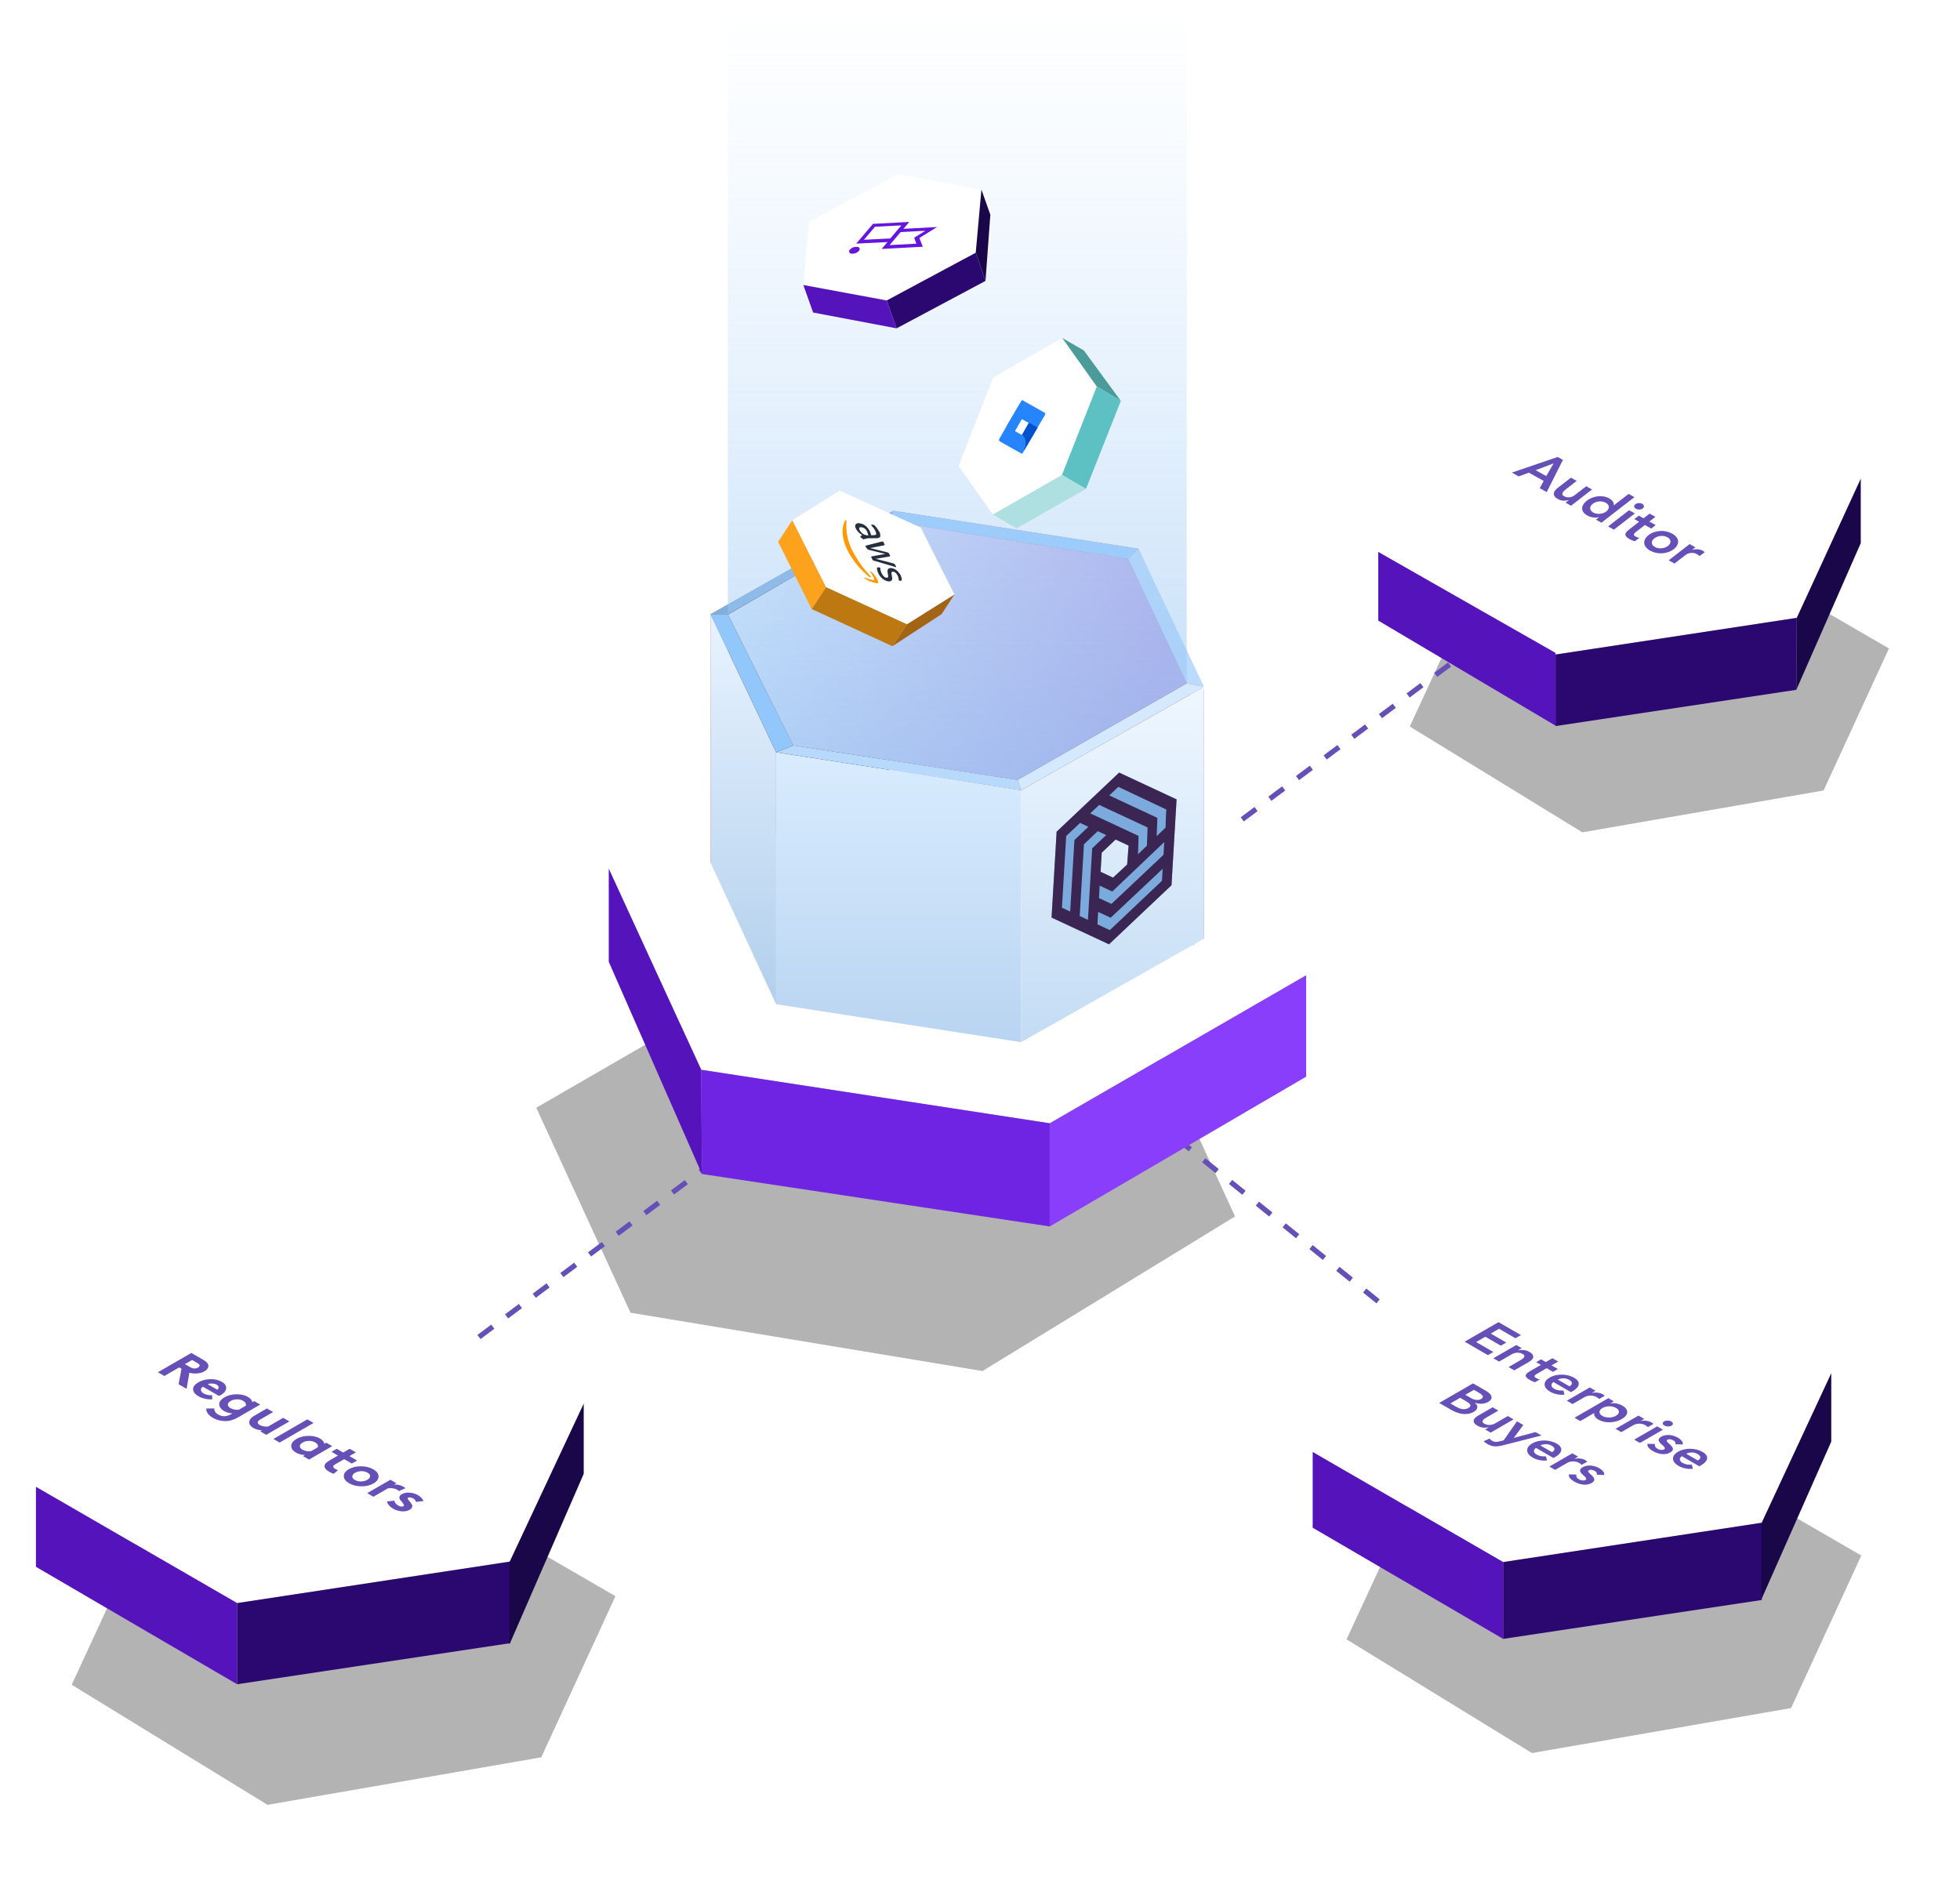 <svg width="568" height="544" viewBox="0 0 568 544" fill="none" xmlns="http://www.w3.org/2000/svg">
<g opacity="0.3" filter="url(#filter0_f)">
<path d="M178.348 462.542L120.979 429.293L41.804 442.749L20.777 488.209L77.53 523.005L156.857 509.236L178.348 462.542Z" fill="black"/>
</g>
<g opacity="0.3" filter="url(#filter1_f)">
<path d="M539.392 450.762L485.082 419.286L410.13 432.024L390.225 475.06L443.951 508L519.046 494.965L539.392 450.762Z" fill="black"/>
</g>
<g opacity="0.3" filter="url(#filter2_f)">
<path d="M182.715 380.4L284.715 397.3L357.915 352.5L331.315 294.6L229.615 278.1L155.415 321L182.715 380.4Z" fill="black"/>
</g>
<g opacity="0.3" filter="url(#filter3_f)">
<path d="M547.415 187.906L496.857 158.61L427.084 170.46L408.549 210.527L458.557 241.192L528.47 229.062L547.415 187.906Z" fill="black"/>
</g>
<line x1="122.778" y1="399.41" x2="211.155" y2="333.399" stroke="#664FB7" stroke-width="1.5" stroke-dasharray="5 5"/>
<line x1="343.966" y1="249.41" x2="432.344" y2="183.399" stroke="#664FB7" stroke-width="1.5" stroke-dasharray="5 5"/>
<line x1="422.686" y1="395.981" x2="336.943" y2="326.583" stroke="#664FB7" stroke-width="1.5" stroke-dasharray="5 5"/>
<path d="M169.068 406.72L110.768 373.005L31.442 385.065L10.415 430.84L68.715 464.543L148.041 452.483L169.068 406.72Z" fill="white"/>
<path d="M68.716 464.543V488.058L147.891 476.149L148.042 452.483L68.716 464.543Z" fill="#2B0870"/>
<path d="M10.415 430.84V454.03L68.715 488.058V464.543L10.415 430.84Z" fill="#5513BC"/>
<path d="M169.16 406.731V427.083L147.646 476.51V452.669L169.16 406.731Z" fill="#1A0749"/>
<path d="M52.6 396.645L51.921 396.253L47.626 398.734L45.755 397.654L55.454 392.052L58.987 394.093C59.874 394.605 60.34 395.152 60.387 395.733C60.414 396.379 60.04 396.925 59.264 397.373C58.488 397.822 57.542 398.038 56.424 398.022C55.888 398.011 55.376 397.934 54.886 397.79L54.069 402.455L51.755 401.118L52.6 396.645ZM53.584 395.293L55.135 396.189C55.588 396.451 55.999 396.576 56.368 396.565C56.757 396.555 57.094 396.467 57.38 396.301C57.676 396.131 57.833 395.933 57.851 395.709C57.87 395.485 57.657 395.245 57.214 394.989L55.662 394.093L53.584 395.293ZM61.487 404.322V405.506C60.785 405.538 60.078 405.472 59.367 405.306C58.665 405.146 58.05 404.914 57.524 404.61C56.508 404.023 55.986 403.354 55.958 402.602C55.94 401.844 56.453 401.164 57.496 400.561C58.466 400.001 59.593 399.697 60.877 399.649C62.17 399.606 63.302 399.865 64.272 400.425C65.186 400.953 65.606 401.585 65.532 402.322C65.468 403.052 64.96 403.693 64.008 404.242C63.814 404.354 63.63 404.445 63.454 404.514L58.799 401.826C58.374 402.124 58.184 402.458 58.231 402.826C58.277 403.194 58.54 403.517 59.02 403.794C59.667 404.167 60.489 404.343 61.487 404.322ZM60.198 401.113L62.969 402.714C63.255 402.516 63.385 402.276 63.357 401.994C63.348 401.711 63.168 401.468 62.817 401.265C62.456 401.057 62.018 400.943 61.501 400.921C60.992 400.895 60.558 400.959 60.198 401.113ZM75.41 407.018L69.064 410.683C67.975 411.312 66.94 411.675 65.961 411.771C65.231 411.84 64.487 411.79 63.73 411.619C62.973 411.459 62.275 411.195 61.638 410.827C61.001 410.459 60.516 410.029 60.183 409.538C59.86 409.053 59.73 408.594 59.795 408.162L62.109 408.138C62.063 408.858 62.437 409.448 63.231 409.907C63.841 410.259 64.478 410.419 65.143 410.387C65.725 410.371 66.39 410.147 67.138 409.715L67.36 409.587C66.427 409.517 65.624 409.288 64.949 408.898C64.46 408.616 64.09 408.285 63.841 407.906C63.592 407.527 63.49 407.149 63.536 406.77C63.629 406.066 64.132 405.45 65.046 404.922C66.035 404.351 67.185 404.055 68.496 404.033C69.817 404.017 70.935 404.273 71.849 404.802C72.607 405.239 73.036 405.748 73.138 406.33L73.678 406.018L75.41 407.018ZM69.245 408.498L71.254 407.338C71.392 406.778 71.115 406.298 70.422 405.898C69.914 405.604 69.314 405.471 68.621 405.498C67.938 405.519 67.346 405.674 66.848 405.962C66.321 406.266 66.049 406.615 66.03 407.01C66.03 407.405 66.284 407.749 66.792 408.042C67.485 408.442 68.302 408.594 69.245 408.498ZM82.064 410.861L83.865 411.901L77.145 415.782L75.413 414.781L75.954 414.469C74.993 414.437 74.162 414.219 73.46 413.813C72.518 413.269 72.116 412.621 72.254 411.869C72.356 411.287 72.869 410.73 73.792 410.197L77.353 408.14L79.154 409.18L75.524 411.277C75.007 411.575 74.735 411.861 74.707 412.133C74.679 412.437 74.878 412.712 75.303 412.957C75.912 413.309 76.711 413.451 77.7 413.381L82.064 410.861ZM90.867 412.344L81.03 418.025L79.229 416.985L89.066 411.304L90.867 412.344ZM90.109 420.548L92.118 419.387C92.257 418.827 91.979 418.347 91.287 417.947C90.779 417.654 90.178 417.52 89.485 417.547C88.802 417.568 88.211 417.723 87.712 418.011C87.185 418.315 86.913 418.665 86.894 419.059C86.894 419.454 87.148 419.798 87.656 420.092C88.349 420.492 89.167 420.644 90.109 420.548ZM96.275 419.067L89.555 422.948L87.823 421.948L88.363 421.636C87.375 421.588 86.525 421.358 85.814 420.948C84.779 420.35 84.313 419.643 84.414 418.827C84.507 418.112 85.005 417.494 85.911 416.971C86.899 416.4 88.049 416.104 89.361 416.083C90.682 416.067 91.799 416.323 92.714 416.851C93.471 417.288 93.901 417.798 94.002 418.379L94.543 418.067L96.275 419.067ZM97.941 426.031L96.694 427.071C96.343 426.975 95.922 426.785 95.433 426.503C94.361 425.884 93.909 425.249 94.075 424.598C94.186 424.15 94.689 423.668 95.585 423.15L97.941 421.79L96.07 420.71L97.594 419.829L99.465 420.91L101.335 419.829L103.136 420.87L101.266 421.95L103.483 423.23L101.959 424.11L99.742 422.83L97.178 424.31C96.79 424.534 96.583 424.74 96.555 424.926C96.527 425.166 96.721 425.407 97.137 425.647C97.423 425.812 97.691 425.94 97.941 426.031ZM99.637 427.763C99.628 426.979 100.113 426.304 101.092 425.738C102.071 425.173 103.24 424.893 104.598 424.898C105.965 424.898 107.156 425.192 108.172 425.778C109.188 426.365 109.696 427.053 109.696 427.843C109.706 428.627 109.221 429.302 108.242 429.867C107.262 430.433 106.094 430.713 104.736 430.707C103.378 430.702 102.191 430.406 101.175 429.819C100.159 429.232 99.647 428.547 99.637 427.763ZM104.695 426.314C104.011 426.325 103.411 426.48 102.893 426.779C102.376 427.077 102.108 427.424 102.09 427.819C102.071 428.214 102.321 428.56 102.838 428.859C103.355 429.158 103.956 429.302 104.639 429.291C105.323 429.28 105.923 429.126 106.44 428.827C106.958 428.528 107.226 428.182 107.244 427.787C107.272 427.387 107.027 427.037 106.51 426.739C105.992 426.44 105.387 426.298 104.695 426.314ZM117.51 431.235L115.626 432.083C115.533 431.976 115.339 431.838 115.044 431.667C114.684 431.459 114.249 431.326 113.741 431.267C113.243 431.214 112.808 431.219 112.439 431.283L108.213 433.724L106.412 432.683L113.132 428.802L114.864 429.803L114.185 430.195C115.173 430.136 116.097 430.355 116.956 430.851C117.104 430.936 117.288 431.064 117.51 431.235ZM112.124 435.102L114.285 434.862C114.332 435.401 114.724 435.883 115.463 436.31C115.703 436.449 115.957 436.537 116.225 436.574C116.502 436.606 116.724 436.574 116.89 436.478C117.075 436.372 117.121 436.217 117.029 436.014C116.936 435.811 116.779 435.587 116.558 435.342C116.345 435.102 116.142 434.851 115.948 434.59C115.763 434.323 115.699 434.046 115.754 433.758C115.819 433.464 116.05 433.203 116.447 432.974C117.066 432.616 117.823 432.472 118.719 432.541C119.624 432.616 120.423 432.854 121.116 433.254C121.532 433.494 121.888 433.779 122.183 434.11C122.488 434.435 122.663 434.718 122.71 434.958L120.562 435.222C120.442 434.801 120.165 434.465 119.731 434.214C119.472 434.064 119.204 433.968 118.927 433.926C118.659 433.878 118.442 433.902 118.276 433.998C118.119 434.088 118.096 434.23 118.207 434.422C118.317 434.614 118.484 434.833 118.705 435.078C118.927 435.323 119.121 435.579 119.287 435.846C119.472 436.113 119.523 436.398 119.44 436.702C119.366 437.001 119.112 437.276 118.678 437.526C118.059 437.884 117.292 438.023 116.378 437.943C115.482 437.863 114.664 437.609 113.925 437.182C112.937 436.612 112.336 435.918 112.124 435.102Z" fill="#664FB7"/>
<path d="M530.606 397.916L475.416 366L400.32 377.417L380.415 420.75L435.606 452.655L510.701 441.239L530.606 397.916Z" fill="white"/>
<path d="M435.606 452.655V474.917L510.559 463.643L510.702 441.239L435.606 452.655Z" fill="#2B0870"/>
<path d="M380.415 420.75V442.703L435.606 474.917V452.656L380.415 420.75Z" fill="#5513BC"/>
<path d="M530.694 397.927V417.745L510.459 463.434V441.415L530.694 397.927Z" fill="#1A0749"/>
<path d="M434.261 383.13L440.759 386.883L439.18 387.795L434.427 385.05L432.016 386.443L436.52 389.043L434.94 389.955L430.437 387.355L427.777 388.891L432.779 391.78L431.199 392.692L424.451 388.795L434.261 383.13ZM439.42 389.758L440.999 390.67L439.932 391.286L439.96 391.302C440.45 391.201 440.976 391.174 441.54 391.222C442.112 391.265 442.676 391.446 443.23 391.766C443.673 392.022 443.974 392.281 444.131 392.542C444.297 392.809 444.357 393.068 444.311 393.319C444.265 393.569 444.126 393.809 443.895 394.039C443.664 394.268 443.378 394.482 443.036 394.679L438.838 397.103L437.175 396.143L440.542 394.199C440.727 394.092 440.921 393.969 441.124 393.831C441.337 393.687 441.498 393.535 441.609 393.375C441.738 393.215 441.785 393.049 441.748 392.879C441.72 392.702 441.563 392.532 441.276 392.366C440.999 392.206 440.718 392.097 440.431 392.038C440.154 391.985 439.872 391.966 439.586 391.982C439.309 392.004 439.041 392.057 438.782 392.142C438.524 392.228 438.284 392.334 438.062 392.462L434.432 394.559L432.769 393.599L439.42 389.758ZM445.187 394.721L446.6 393.904L447.972 394.697L449.898 393.584L451.56 394.545L449.634 395.657L451.463 396.713L450.05 397.529L448.221 396.473L445.311 398.153C444.979 398.345 444.776 398.532 444.702 398.713C444.637 398.9 444.79 399.1 445.159 399.314C445.307 399.399 445.482 399.484 445.686 399.57C445.898 399.65 446.092 399.698 446.267 399.714L444.868 400.522C444.609 400.468 444.337 400.375 444.051 400.242C443.764 400.119 443.524 400.002 443.33 399.89C442.887 399.634 442.573 399.394 442.388 399.17C442.203 398.956 442.125 398.745 442.152 398.537C442.199 398.329 442.337 398.121 442.568 397.913C442.808 397.711 443.122 397.497 443.51 397.273L446.558 395.513L445.187 394.721ZM450.184 400.487C449.741 400.807 449.547 401.143 449.602 401.495C449.658 401.847 449.921 402.16 450.392 402.432C450.808 402.672 451.237 402.824 451.68 402.888C452.142 402.952 452.609 402.97 453.08 402.944L453.371 404.152C452.503 404.205 451.727 404.152 451.043 403.992C450.36 403.832 449.755 403.6 449.228 403.296C448.729 403.008 448.341 402.688 448.064 402.336C447.787 401.984 447.639 401.626 447.621 401.263C447.602 400.901 447.709 400.541 447.939 400.183C448.189 399.826 448.577 399.495 449.103 399.191C449.63 398.887 450.198 398.665 450.808 398.527C451.436 398.388 452.064 398.324 452.692 398.335C453.32 398.345 453.939 398.431 454.548 398.591C455.158 398.751 455.712 398.975 456.211 399.263C456.673 399.53 457.01 399.82 457.223 400.135C457.454 400.45 457.551 400.773 457.514 401.103C457.486 401.439 457.32 401.781 457.015 402.128C456.728 402.474 456.294 402.816 455.712 403.152L455.255 403.416L450.184 400.487ZM454.839 401.735C455.32 401.447 455.551 401.138 455.532 400.807C455.523 400.471 455.255 400.151 454.729 399.847C454.23 399.559 453.689 399.412 453.108 399.407C452.535 399.407 451.976 399.527 451.431 399.767L454.839 401.735ZM460.717 402.057L462.38 403.017L461.327 403.626L461.355 403.642C461.927 403.524 462.491 403.503 463.045 403.578C463.599 403.652 464.098 403.818 464.541 404.074C464.643 404.132 464.731 404.194 464.805 404.258C464.888 404.327 464.966 404.399 465.04 404.474L463.433 405.402C463.331 405.301 463.22 405.205 463.1 405.114C462.999 405.023 462.883 404.941 462.754 404.866C462.366 404.642 461.978 404.503 461.59 404.45C461.221 404.396 460.879 404.386 460.565 404.418C460.26 404.455 459.992 404.514 459.761 404.594C459.539 404.679 459.382 404.748 459.29 404.802L455.729 406.858L454.067 405.898L460.717 402.057ZM466.102 405.167L467.682 406.079L466.684 406.656L466.712 406.672C467.359 406.576 467.978 406.592 468.569 406.72C469.16 406.848 469.691 407.048 470.162 407.32C470.67 407.613 471.035 407.931 471.257 408.272C471.488 408.608 471.589 408.949 471.561 409.296C471.534 409.643 471.381 409.982 471.104 410.312C470.827 410.643 470.444 410.95 469.954 411.233C469.465 411.515 468.929 411.734 468.347 411.889C467.765 412.043 467.174 412.129 466.574 412.145C465.982 412.166 465.396 412.115 464.814 411.993C464.241 411.865 463.719 411.665 463.248 411.393C462.934 411.211 462.689 411.032 462.514 410.856C462.338 410.68 462.209 410.51 462.126 410.344C462.043 410.179 461.992 410.027 461.974 409.888C461.964 409.744 461.974 409.616 462.001 409.504L461.96 409.48L457.955 411.793L456.293 410.832L466.102 405.167ZM468.292 410.272C468.55 410.123 468.753 409.952 468.901 409.76C469.058 409.574 469.141 409.376 469.151 409.168C469.169 408.965 469.114 408.763 468.984 408.56C468.855 408.357 468.638 408.168 468.333 407.992C468.028 407.816 467.7 407.69 467.349 407.616C466.998 407.541 466.643 407.506 466.283 407.512C465.932 407.522 465.59 407.57 465.257 407.656C464.934 407.746 464.643 407.867 464.384 408.016C464.126 408.165 463.918 408.333 463.761 408.52C463.613 408.712 463.53 408.909 463.511 409.112C463.502 409.32 463.562 409.526 463.692 409.728C463.821 409.931 464.038 410.12 464.343 410.296C464.648 410.472 464.976 410.598 465.327 410.672C465.678 410.747 466.029 410.779 466.38 410.768C466.74 410.763 467.082 410.715 467.405 410.624C467.737 410.539 468.033 410.422 468.292 410.272ZM474.83 410.207L476.492 411.168L475.439 411.776L475.467 411.792C476.04 411.674 476.603 411.653 477.157 411.728C477.712 411.802 478.21 411.968 478.654 412.224C478.755 412.282 478.843 412.344 478.917 412.408C479 412.477 479.079 412.549 479.153 412.624L477.545 413.552C477.444 413.451 477.333 413.355 477.213 413.264C477.111 413.173 476.996 413.091 476.866 413.016C476.479 412.792 476.091 412.653 475.703 412.6C475.333 412.547 474.991 412.536 474.677 412.568C474.373 412.605 474.105 412.664 473.874 412.744C473.652 412.829 473.495 412.899 473.403 412.952L469.842 415.008L468.179 414.048L474.83 410.207ZM480.243 413.333L481.905 414.294L475.255 418.134L473.592 417.174L480.243 413.333ZM482.266 411.893C482.533 411.738 482.861 411.661 483.249 411.661C483.656 411.661 484.011 411.749 484.316 411.925C484.621 412.101 484.778 412.304 484.787 412.533C484.815 412.763 484.686 412.96 484.399 413.125C484.113 413.291 483.767 413.368 483.36 413.357C482.972 413.347 482.626 413.253 482.321 413.077C482.016 412.901 481.859 412.699 481.85 412.469C481.859 412.24 481.998 412.048 482.266 411.893ZM485.518 418.509C485.648 418.06 485.44 417.679 484.895 417.364C484.673 417.236 484.401 417.143 484.077 417.084C483.754 417.026 483.468 417.068 483.218 417.212C483.015 417.33 482.955 417.466 483.038 417.62C483.121 417.775 483.265 417.948 483.468 418.141C483.671 418.333 483.888 418.538 484.119 418.757C484.368 418.975 484.553 419.205 484.673 419.445C484.803 419.679 484.83 419.92 484.756 420.165C484.682 420.41 484.428 420.658 483.994 420.909C483.597 421.138 483.172 421.282 482.72 421.341C482.285 421.4 481.847 421.397 481.403 421.333C480.969 421.274 480.544 421.168 480.129 421.013C479.713 420.858 479.334 420.682 478.992 420.485C478.475 420.186 478.073 419.869 477.787 419.533C477.501 419.197 477.381 418.818 477.427 418.397L479.574 418.437C479.547 418.698 479.574 418.943 479.658 419.173C479.759 419.402 479.985 419.618 480.336 419.821C480.457 419.89 480.595 419.954 480.752 420.013C480.909 420.072 481.075 420.114 481.251 420.141C481.426 420.168 481.593 420.173 481.75 420.157C481.925 420.141 482.078 420.096 482.207 420.021C482.438 419.888 482.521 419.738 482.456 419.573C482.392 419.407 482.258 419.229 482.055 419.037C481.861 418.839 481.634 418.634 481.376 418.421C481.135 418.207 480.946 417.986 480.808 417.756C480.678 417.522 480.646 417.284 480.711 417.044C480.775 416.804 481.02 416.562 481.445 416.316C481.814 416.103 482.207 415.961 482.623 415.892C483.057 415.823 483.486 415.809 483.911 415.852C484.336 415.895 484.752 415.985 485.158 416.124C485.565 416.263 485.934 416.428 486.267 416.62C486.71 416.876 487.07 417.175 487.347 417.516C487.634 417.852 487.726 418.205 487.624 418.573L485.518 418.509ZM487.394 421.976C486.95 422.296 486.756 422.632 486.812 422.984C486.867 423.336 487.13 423.648 487.601 423.92C488.017 424.16 488.447 424.312 488.89 424.376C489.352 424.44 489.818 424.459 490.289 424.432L490.58 425.641C489.712 425.694 488.936 425.641 488.253 425.481C487.569 425.321 486.964 425.089 486.437 424.785C485.939 424.497 485.551 424.176 485.274 423.824C484.997 423.472 484.849 423.115 484.83 422.752C484.812 422.389 484.918 422.029 485.149 421.672C485.398 421.315 485.786 420.984 486.313 420.68C486.839 420.376 487.407 420.154 488.017 420.016C488.645 419.877 489.273 419.813 489.901 419.824C490.529 419.834 491.148 419.92 491.758 420.08C492.368 420.24 492.922 420.464 493.421 420.752C493.882 421.018 494.22 421.309 494.432 421.624C494.663 421.939 494.76 422.261 494.723 422.592C494.695 422.928 494.529 423.27 494.224 423.616C493.938 423.963 493.504 424.304 492.922 424.641L492.465 424.905L487.394 421.976ZM492.049 423.224C492.529 422.936 492.76 422.627 492.742 422.296C492.732 421.96 492.465 421.64 491.938 421.336C491.439 421.048 490.899 420.901 490.317 420.896C489.744 420.896 489.185 421.016 488.64 421.256L492.049 423.224ZM426.887 400.876L430.711 403.084C431.08 403.298 431.399 403.535 431.667 403.796C431.944 404.052 432.12 404.319 432.193 404.596C432.286 404.874 432.263 405.154 432.124 405.437C431.986 405.719 431.695 405.989 431.251 406.245C430.697 406.565 430.083 406.738 429.409 406.765C428.734 406.792 428.065 406.704 427.399 406.501L427.372 406.517C427.64 406.714 427.834 406.928 427.954 407.157C428.092 407.386 428.148 407.616 428.12 407.845C428.101 408.069 428.005 408.291 427.829 408.509C427.672 408.728 427.436 408.928 427.122 409.109C426.587 409.419 426.032 409.616 425.46 409.702C424.896 409.782 424.328 409.784 423.755 409.71C423.201 409.635 422.652 409.493 422.107 409.285C421.571 409.083 421.072 408.848 420.61 408.581L417.077 406.541L426.887 400.876ZM424.642 404.188L426.236 405.109C426.818 405.445 427.363 405.631 427.871 405.669C428.397 405.706 428.845 405.618 429.215 405.405C429.639 405.159 429.801 404.89 429.699 404.596C429.616 404.303 429.242 403.964 428.577 403.58L427.136 402.748L424.642 404.188ZM420.319 406.685L421.927 407.613C422.148 407.741 422.398 407.869 422.675 407.997C422.961 408.131 423.261 408.229 423.575 408.293C423.889 408.357 424.208 408.376 424.531 408.349C424.864 408.317 425.192 408.208 425.515 408.021C426.032 407.722 426.222 407.416 426.083 407.101C425.954 406.792 425.534 406.432 424.822 406.021L423.146 405.053L420.319 406.685ZM431.978 415.146L430.398 414.234L431.465 413.618L431.437 413.602C430.948 413.703 430.417 413.733 429.844 413.69C429.281 413.642 428.722 413.458 428.168 413.138C427.724 412.882 427.415 412.623 427.239 412.362C427.082 412.1 427.027 411.844 427.073 411.593C427.128 411.337 427.272 411.095 427.503 410.865C427.733 410.636 428.02 410.423 428.362 410.225L432.56 407.801L434.222 408.761L430.856 410.705C430.671 410.812 430.472 410.937 430.26 411.081C430.057 411.22 429.89 411.369 429.761 411.529C429.65 411.689 429.604 411.855 429.622 412.026C429.659 412.196 429.826 412.367 430.121 412.538C430.398 412.698 430.675 412.804 430.953 412.858C431.239 412.916 431.521 412.935 431.798 412.914C432.084 412.898 432.357 412.847 432.615 412.762C432.874 412.676 433.114 412.57 433.336 412.442L436.966 410.345L438.628 411.305L431.978 415.146ZM439.615 411.875L441.444 412.931L438.687 416.668L438.715 416.684L444.991 414.98L446.723 415.98L435.5 418.829C435.066 418.941 434.66 419.021 434.281 419.069C433.902 419.127 433.537 419.146 433.186 419.125C432.826 419.109 432.475 419.045 432.133 418.933C431.792 418.831 431.436 418.674 431.066 418.461C430.632 418.21 430.263 417.932 429.958 417.628L431.662 416.884C431.745 416.986 431.842 417.084 431.953 417.18C432.064 417.287 432.193 417.383 432.341 417.468C432.544 417.586 432.734 417.674 432.909 417.732C433.085 417.791 433.26 417.823 433.436 417.828C433.611 417.844 433.796 417.834 433.99 417.796C434.175 417.764 434.392 417.719 434.641 417.66L435.75 417.388L439.615 411.875ZM445.124 419.569C444.68 419.889 444.486 420.225 444.542 420.577C444.597 420.93 444.86 421.242 445.331 421.514C445.747 421.754 446.177 421.906 446.62 421.97C447.082 422.034 447.548 422.052 448.019 422.026L448.31 423.234C447.442 423.287 446.666 423.234 445.983 423.074C445.299 422.914 444.694 422.682 444.168 422.378C443.669 422.09 443.281 421.77 443.004 421.418C442.727 421.066 442.579 420.708 442.56 420.345C442.542 419.983 442.648 419.623 442.879 419.265C443.128 418.908 443.516 418.577 444.043 418.273C444.569 417.969 445.137 417.748 445.747 417.609C446.375 417.47 447.003 417.406 447.631 417.417C448.259 417.427 448.878 417.513 449.488 417.673C450.098 417.833 450.652 418.057 451.151 418.345C451.613 418.612 451.95 418.902 452.162 419.217C452.393 419.532 452.49 419.855 452.453 420.185C452.425 420.521 452.259 420.863 451.954 421.21C451.668 421.556 451.234 421.898 450.652 422.234L450.195 422.498L445.124 419.569ZM449.779 420.817C450.259 420.529 450.49 420.22 450.472 419.889C450.463 419.553 450.195 419.233 449.668 418.929C449.169 418.641 448.629 418.494 448.047 418.489C447.474 418.489 446.916 418.609 446.371 418.849L449.779 420.817ZM455.657 421.139L457.319 422.1L456.266 422.708L456.294 422.724C456.867 422.606 457.43 422.585 457.984 422.66C458.539 422.734 459.037 422.9 459.481 423.156C459.582 423.214 459.67 423.276 459.744 423.34C459.827 423.409 459.906 423.481 459.98 423.556L458.372 424.484C458.271 424.383 458.16 424.287 458.04 424.196C457.938 424.105 457.823 424.023 457.693 423.948C457.306 423.724 456.918 423.585 456.53 423.532C456.16 423.478 455.818 423.468 455.504 423.5C455.199 423.537 454.932 423.596 454.701 423.676C454.479 423.761 454.322 423.831 454.23 423.884L450.669 425.94L449.006 424.98L455.657 421.139ZM462.746 427.362C462.875 426.914 462.668 426.532 462.123 426.218C461.901 426.09 461.628 425.996 461.305 425.938C460.982 425.879 460.696 425.922 460.446 426.066C460.243 426.183 460.183 426.319 460.266 426.474C460.349 426.628 460.492 426.802 460.696 426.994C460.899 427.186 461.116 427.391 461.347 427.61C461.596 427.829 461.781 428.058 461.901 428.298C462.03 428.533 462.058 428.773 461.984 429.018C461.91 429.264 461.656 429.512 461.222 429.762C460.825 429.992 460.4 430.136 459.947 430.195C459.513 430.253 459.074 430.251 458.631 430.187C458.197 430.128 457.772 430.021 457.356 429.866C456.941 429.712 456.562 429.536 456.22 429.338C455.703 429.04 455.301 428.722 455.015 428.386C454.728 428.05 454.608 427.671 454.655 427.25L456.802 427.29C456.774 427.551 456.802 427.797 456.885 428.026C456.987 428.255 457.213 428.472 457.564 428.674C457.684 428.744 457.823 428.808 457.98 428.866C458.137 428.925 458.303 428.968 458.479 428.994C458.654 429.021 458.82 429.026 458.977 429.01C459.153 428.994 459.305 428.949 459.435 428.874C459.666 428.741 459.749 428.592 459.684 428.426C459.619 428.261 459.486 428.082 459.282 427.89C459.088 427.693 458.862 427.487 458.603 427.274C458.363 427.061 458.174 426.839 458.035 426.61C457.906 426.375 457.874 426.138 457.938 425.898C458.003 425.658 458.248 425.415 458.673 425.17C459.042 424.956 459.435 424.815 459.85 424.745C460.285 424.676 460.714 424.663 461.139 424.705C461.564 424.748 461.979 424.839 462.386 424.977C462.792 425.116 463.162 425.282 463.494 425.474C463.938 425.73 464.298 426.028 464.575 426.37C464.861 426.706 464.954 427.058 464.852 427.426L462.746 427.362Z" fill="#664FB7"/>
<path d="M539.241 138.705L487.863 109L417.95 119.632L399.415 159.968L450.793 189.674L520.706 179.042L539.241 138.705Z" fill="white"/>
<path d="M539.242 138.705V157.381L520.566 199.895L520.707 179.042L539.242 138.705Z" fill="#1A0749"/>
<path d="M450.794 189.674V210.398L520.567 199.895L520.707 179.042L450.794 189.674Z" fill="#2B0870"/>
<path d="M399.415 159.933V179.838L450.793 210.281V189.205L399.415 159.933Z" fill="#5513BC"/>
<path d="M451.404 132.422L452.926 133.273L448.227 142.591L446.216 141.466L447.344 139.363L443.058 136.965L440.115 138.052L438.146 136.95L451.404 132.422ZM448.096 137.962L450.218 134.289L445.025 136.243L448.096 137.962ZM455.288 146.541L453.696 145.651L454.67 144.896L454.642 144.881C454.181 145.027 453.673 145.098 453.119 145.092C452.574 145.079 452.022 144.917 451.464 144.604C451.017 144.354 450.699 144.092 450.509 143.816C450.336 143.54 450.262 143.262 450.286 142.983C450.318 142.698 450.436 142.42 450.639 142.151C450.842 141.883 451.099 141.627 451.411 141.386L455.245 138.418L456.921 139.355L453.846 141.735C453.677 141.866 453.497 142.018 453.305 142.192C453.121 142.359 452.973 142.535 452.862 142.721C452.769 142.905 452.738 143.09 452.77 143.276C452.819 143.461 452.993 143.637 453.291 143.804C453.57 143.96 453.845 144.058 454.116 144.097C454.396 144.141 454.668 144.141 454.932 144.098C455.206 144.06 455.463 143.985 455.705 143.872C455.946 143.76 456.168 143.625 456.37 143.468L459.685 140.902L461.361 141.84L455.288 146.541ZM463.407 149.869L463.379 149.853C462.766 150.005 462.17 150.032 461.592 149.933C461.014 149.835 460.487 149.653 460.012 149.387C459.491 149.095 459.106 148.773 458.856 148.42C458.625 148.065 458.508 147.696 458.506 147.313C458.505 146.929 458.623 146.545 458.862 146.162C459.101 145.778 459.444 145.413 459.891 145.067C460.338 144.721 460.835 144.442 461.381 144.23C461.927 144.018 462.484 143.88 463.05 143.814C463.625 143.753 464.193 143.773 464.753 143.873C465.322 143.966 465.844 144.146 466.319 144.411C466.635 144.588 466.885 144.768 467.068 144.949C467.251 145.13 467.389 145.308 467.483 145.484C467.576 145.66 467.633 145.827 467.654 145.985C467.683 146.136 467.689 146.275 467.671 146.4L467.713 146.423L471.977 143.122L473.652 144.06L464.088 151.465L462.496 150.574L463.407 149.869ZM461.567 146.005C461.331 146.187 461.145 146.387 461.009 146.604C460.883 146.826 460.819 147.049 460.818 147.273C460.826 147.503 460.901 147.724 461.042 147.938C461.183 148.152 461.407 148.345 461.714 148.517C462.021 148.688 462.346 148.803 462.689 148.86C463.033 148.917 463.372 148.927 463.709 148.89C464.054 148.859 464.379 148.781 464.682 148.658C464.994 148.541 465.268 148.391 465.504 148.208C465.741 148.025 465.922 147.822 466.048 147.601C466.184 147.384 466.247 147.161 466.239 146.931C466.24 146.707 466.17 146.488 466.029 146.274C465.889 146.06 465.665 145.868 465.357 145.696C465.05 145.524 464.725 145.409 464.382 145.352C464.039 145.295 463.694 145.283 463.349 145.314C463.012 145.351 462.688 145.428 462.376 145.546C462.073 145.669 461.803 145.822 461.567 146.005ZM472.099 147.848L473.775 148.785L467.702 153.487L466.027 152.549L472.099 147.848ZM473.924 146.119C474.169 145.929 474.478 145.821 474.85 145.793C475.24 145.764 475.589 145.835 475.896 146.007C476.204 146.179 476.371 146.391 476.399 146.643C476.444 146.893 476.336 147.119 476.075 147.322C475.813 147.524 475.487 147.634 475.096 147.651C474.722 147.667 474.382 147.59 474.075 147.418C473.767 147.246 473.6 147.034 473.572 146.782C473.562 146.529 473.68 146.308 473.924 146.119ZM473.626 150.423L474.917 149.424L476.299 150.198L478.058 148.836L479.733 149.774L477.975 151.135L479.818 152.166L478.527 153.165L476.684 152.134L474.027 154.191C473.724 154.426 473.544 154.646 473.488 154.851C473.441 155.061 473.604 155.27 473.976 155.479C474.125 155.562 474.3 155.643 474.503 155.723C474.713 155.795 474.904 155.834 475.073 155.839L473.796 156.829C473.543 156.788 473.273 156.705 472.987 156.579C472.702 156.465 472.462 156.353 472.267 156.243C471.82 155.993 471.499 155.752 471.303 155.518C471.108 155.297 471.015 155.071 471.025 154.84C471.052 154.607 471.168 154.369 471.373 154.123C471.587 153.883 471.871 153.626 472.225 153.352L475.009 151.197L473.626 150.423ZM477.754 155.061C478.235 154.689 478.762 154.405 479.337 154.209C479.928 154.011 480.527 153.896 481.131 153.863C481.735 153.83 482.336 153.879 482.935 154.012C483.533 154.144 484.084 154.351 484.587 154.632C485.089 154.913 485.488 155.238 485.783 155.605C486.078 155.973 486.25 156.356 486.297 156.753C486.344 157.151 486.263 157.555 486.053 157.967C485.86 158.376 485.524 158.767 485.043 159.139C484.562 159.512 484.026 159.797 483.434 159.994C482.86 160.19 482.271 160.305 481.666 160.338C481.062 160.371 480.461 160.322 479.862 160.189C479.264 160.057 478.713 159.85 478.21 159.569C477.708 159.287 477.309 158.963 477.014 158.596C476.719 158.228 476.548 157.845 476.5 157.448C476.453 157.05 476.525 156.646 476.718 156.236C476.928 155.825 477.273 155.434 477.754 155.061ZM479.43 155.999C479.194 156.182 479.008 156.381 478.872 156.598C478.746 156.82 478.682 157.043 478.681 157.267C478.689 157.497 478.764 157.719 478.905 157.932C479.046 158.146 479.27 158.339 479.577 158.511C479.884 158.683 480.209 158.797 480.552 158.854C480.896 158.911 481.235 158.921 481.572 158.885C481.917 158.853 482.241 158.776 482.545 158.653C482.857 158.535 483.131 158.385 483.367 158.202C483.604 158.019 483.785 157.817 483.911 157.595C484.046 157.378 484.11 157.155 484.102 156.926C484.103 156.701 484.033 156.482 483.892 156.268C483.752 156.055 483.528 155.862 483.22 155.69C482.913 155.518 482.588 155.404 482.245 155.347C481.902 155.29 481.557 155.277 481.212 155.308C480.875 155.345 480.551 155.423 480.239 155.54C479.936 155.663 479.666 155.816 479.43 155.999ZM489.648 157.666L491.324 158.604L490.362 159.348L490.39 159.364C490.93 159.194 491.47 159.13 492.008 159.173C492.547 159.215 493.039 159.361 493.486 159.611C493.589 159.669 493.678 159.73 493.754 159.795C493.84 159.865 493.921 159.939 493.998 160.016L492.53 161.152C492.425 161.048 492.31 160.95 492.187 160.859C492.082 160.766 491.965 160.684 491.834 160.611C491.443 160.392 491.059 160.267 490.683 160.236C490.323 160.204 489.994 160.217 489.695 160.274C489.405 160.337 489.153 160.421 488.938 160.526C488.732 160.635 488.587 160.723 488.502 160.788L485.251 163.305L483.575 162.368L489.648 157.666Z" fill="#664FB7"/>
<path d="M203.215 310L304.215 325.5L378.515 282.6L351.715 224.3L250.715 208.8L176.415 251.7L203.215 310Z" fill="white"/>
<path d="M203.215 310L203.415 340.2L176.415 278.7V251.7L203.215 310Z" fill="#5513BC"/>
<path d="M203.215 310L203.415 340.2L304.215 355.4V325.5L203.215 310Z" fill="#6F24E3"/>
<path d="M304.215 325.5V355.4L378.515 312V282.6L304.215 325.5Z" fill="#893EFC"/>
<path d="M205.915 178V250L258.915 220V148L205.915 178Z" fill="#AA6666"/>
<path d="M210.915 178V250L257.915 223V151L210.915 178Z" fill="#2D1818"/>
<path d="M329.915 159V231L348.915 272V200L329.915 159Z" fill="#AA7272"/>
<path d="M258.915 148V220L329.915 231V159L258.915 148Z" fill="#D86464"/>
<path d="M257.915 151V223L326.915 234V162L257.915 151Z" fill="#7A4949"/>
<path d="M326.915 162V234L345.915 274V203L326.915 162Z" fill="#752323"/>
<path d="M295.915 302L348.915 272V199L295.915 229V302Z" fill="url(#paint0_linear)"/>
<path d="M224.915 291L295.915 302V229L224.915 218V291Z" fill="url(#paint1_linear)"/>
<path d="M205.915 178L224.915 218V291L205.915 250V178Z" fill="url(#paint2_linear)"/>
<path d="M224.915 218L229.915 216L294.915 226L295.915 229L224.915 218Z" fill="#B7D9FB"/>
<path d="M229.915 216L224.915 218L205.915 178H210.915L229.915 216Z" fill="#92C7FC"/>
<path d="M258.915 148L205.915 178H210.915L257.915 151L258.915 148Z" fill="#7FAFDF"/>
<path d="M329.915 159L258.915 148L257.915 151L326.915 162L329.915 159Z" fill="#99CCFF"/>
<path d="M348.915 199L329.915 159L326.915 162L343.915 198L348.915 199Z" fill="#BADBFD"/>
<path d="M295.915 229L348.915 199L343.915 198L294.915 226L295.915 229Z" fill="#D4E9FE"/>
<path d="M229.915 216L294.915 226L343.915 198L326.915 162L257.865 151L210.995 178.1L229.915 216Z" fill="url(#paint3_linear)"/>
<path d="M210.915 178L229.915 216L294.915 226L343.915 198V0H210.915V178Z" fill="url(#paint4_linear)"/>
<path d="M307.835 97.93L287.815 109.4L277.785 135L287.735 149.11L307.755 137.64L317.855 112.01L307.835 97.93Z" fill="white"/>
<path d="M307.835 97.93L314.115 101.57L324.815 116.18L317.855 112.01L307.835 97.93Z" fill="#4C9B9B"/>
<path d="M307.755 137.64L314.715 141.68L324.815 116.18L317.855 112.01L307.755 137.64Z" fill="#5DC1C3"/>
<path d="M287.735 149.11L294.605 153.1L314.715 141.68L307.755 137.64L287.735 149.11Z" fill="#AEE0E1"/>
<path d="M302.635 119.54L296.725 116.22L296.175 115.9L291.685 123.53L289.685 127.01C289.59 127.166 289.529 127.339 289.505 127.52C289.5 127.587 289.513 127.654 289.543 127.713C289.573 127.773 289.619 127.824 289.675 127.86L293.735 130.16L296.185 131.52L300.675 123.9L300.755 123.76L302.755 120.37C302.85 120.214 302.911 120.041 302.935 119.86C302.896 119.725 302.806 119.611 302.685 119.54H302.635ZM296.105 126.04L294.105 124.91L296.105 121.43L298.105 122.55L296.105 126.04Z" fill="#2684FF"/>
<path d="M296.155 121.41C295.81 121.168 295.536 120.838 295.36 120.455C295.185 120.072 295.114 119.649 295.155 119.23C295.199 118.053 295.543 116.906 296.155 115.9L291.665 123.53L294.115 124.89L296.115 121.41H296.155Z" fill="url(#paint5_linear)"/>
<path d="M298.205 122.53L296.205 126.06C296.543 126.251 296.801 126.556 296.935 126.92C297.117 127.336 297.209 127.786 297.205 128.24C297.223 128.793 297.132 129.343 296.935 129.86C296.767 130.461 296.518 131.036 296.195 131.57L300.705 123.9L298.255 122.53H298.205Z" fill="url(#paint6_linear)"/>
<path d="M284.415 54.94L260.255 50.46L234.455 64.28L232.805 82.59L256.965 87.07L282.765 73.24L284.415 54.94Z" fill="white"/>
<path d="M284.415 54.94L286.995 62.22L285.595 81.4L282.765 73.24L284.415 54.94Z" fill="#1A0749"/>
<path d="M256.965 87.07L259.825 95.15L285.595 81.4L282.765 73.24L256.965 87.07Z" fill="#2B0870"/>
<path d="M232.805 82.59L235.635 90.56L259.825 95.15L256.965 87.07L232.805 82.59Z" fill="#5513BC"/>
<path d="M248.455 71.53C248.067 71.492 247.675 71.539 247.307 71.669C246.939 71.798 246.604 72.007 246.325 72.28C246.212 72.37 246.13 72.492 246.091 72.631C246.051 72.769 246.056 72.917 246.105 73.053C246.153 73.188 246.243 73.305 246.361 73.387C246.48 73.469 246.621 73.512 246.765 73.51C247.153 73.55 247.544 73.502 247.911 73.371C248.278 73.239 248.611 73.027 248.885 72.75C249.345 72.17 249.155 71.64 248.455 71.53ZM271.555 65.79L261.805 66.31L263.505 64.31L252.985 64.87L248.135 70.6L257.195 70.14L255.495 72.14L267.425 71.5L266.425 68.97C266.495 68.9 271.555 65.79 271.555 65.79ZM258.005 69.1L250.365 69.48L253.575 65.7L261.215 65.32L258.005 69.1ZM265.545 70.61L257.795 71.03L261.005 67.25L268.175 66.87L264.925 68.87L265.545 70.62V70.61Z" fill="#6515DD"/>
<path d="M276.605 172.28L266.835 152.89L243.335 142.16L229.595 150.76L239.365 170.15L262.835 180.92L276.605 172.28Z" fill="white"/>
<path d="M276.605 172.28L272.855 177.98L258.615 187.26L262.835 180.92L276.605 172.28Z" fill="#A36513"/>
<path d="M239.365 170.15L235.215 176.48L258.615 187.26L262.835 180.92L239.365 170.15Z" fill="#BD7811"/>
<path d="M229.595 150.76L225.495 157L235.215 176.48L239.365 170.15L229.595 150.76Z" fill="#FCA21D"/>
<path d="M251.355 156.06C251.164 156.067 250.974 156.084 250.785 156.11C250.65 156.148 250.52 156.198 250.395 156.26C250.375 156.276 250.35 156.285 250.325 156.285C250.299 156.285 250.274 156.276 250.255 156.26C250.185 156.26 250.105 156.26 249.975 156.14L249.505 155.77C249.425 155.71 249.405 155.65 249.365 155.62C249.325 155.59 249.365 155.48 249.365 155.44C249.365 155.4 249.515 155.3 249.565 155.22L249.855 155.05C249.085 154.618 248.454 153.977 248.035 153.2C247.785 152.68 247.745 152.29 247.935 152C248.055 151.838 248.221 151.715 248.412 151.649C248.603 151.583 248.81 151.576 249.005 151.63C249.611 151.686 250.191 151.904 250.685 152.26C251.22 152.652 251.658 153.162 251.965 153.75C252.074 153.963 252.167 154.184 252.245 154.41C252.325 154.65 252.365 154.85 252.455 155.09H252.965C253.475 155.09 253.775 155.03 253.885 154.87C253.995 154.71 253.885 154.36 253.685 153.87C253.575 153.68 253.445 153.42 253.295 153.2C253.13 152.956 252.939 152.731 252.725 152.53C252.625 152.4 252.545 152.35 252.535 152.28C252.518 152.268 252.505 152.253 252.494 152.236C252.484 152.219 252.477 152.2 252.475 152.18C252.415 152.09 252.475 152.07 252.625 152.04H252.955C253.044 152.047 253.131 152.067 253.215 152.1L253.465 152.26C253.72 152.498 253.945 152.767 254.135 153.06C254.364 153.36 254.574 153.674 254.765 154C254.92 154.225 255.026 154.48 255.076 154.749C255.126 155.018 255.119 155.294 255.055 155.56C254.865 155.85 254.395 156.02 253.665 155.96H251.355V156.06ZM249.075 153.55C249.185 153.74 249.335 153.96 249.495 154.18C249.701 154.424 249.948 154.631 250.225 154.79C250.401 154.892 250.589 154.973 250.785 155.03C250.976 155.087 251.175 155.117 251.375 155.12H251.665C251.595 154.95 251.555 154.74 251.485 154.58L251.255 154.01C251.106 153.65 250.856 153.34 250.535 153.12C250.268 152.932 249.959 152.812 249.635 152.77C249.305 152.77 249.135 152.77 249.025 152.97C248.915 153.17 248.975 153.25 249.075 153.55ZM250.835 158.4C250.775 158.3 250.765 158.23 250.835 158.19C250.905 158.15 250.925 158.14 251.025 158.08L255.525 156.93C255.665 156.93 255.735 156.93 255.775 156.93C255.827 156.937 255.876 156.956 255.92 156.986C255.963 157.015 255.999 157.054 256.025 157.1L256.335 157.72C256.385 157.81 256.405 157.88 256.335 157.92C256.265 157.96 256.245 157.98 256.145 158.04L252.145 158.82L257.145 160.06C257.254 160.083 257.358 160.13 257.448 160.198C257.538 160.265 257.612 160.351 257.665 160.45L257.895 160.91C257.938 160.981 257.969 161.059 257.985 161.14C257.985 161.14 257.885 161.2 257.795 161.25L253.795 161.94L258.885 163.26C258.998 163.294 259.106 163.345 259.205 163.41C259.286 163.478 259.351 163.563 259.395 163.66L259.695 164.21C259.745 164.3 259.695 164.35 259.605 164.33C259.515 164.31 259.545 164.33 259.495 164.33C259.445 164.33 259.385 164.33 259.305 164.26L253.305 162.48C253.188 162.455 253.079 162.403 252.985 162.33C252.9 162.267 252.832 162.185 252.785 162.09L252.535 161.56C252.489 161.491 252.462 161.412 252.455 161.33C252.455 161.33 252.545 161.27 252.645 161.22L256.555 160.51L251.745 159.32C251.631 159.286 251.523 159.236 251.425 159.17C251.343 159.103 251.278 159.017 251.235 158.92L250.845 158.43L250.835 158.4ZM254.575 166.21C254.436 165.91 254.322 165.599 254.235 165.28C254.148 165.054 254.124 164.809 254.165 164.57C254.165 164.46 254.165 164.42 254.265 164.41C254.323 164.391 254.386 164.391 254.445 164.41H254.785C254.895 164.41 255.045 164.47 255.055 164.54C255.065 164.61 255.055 164.6 255.115 164.63C255.175 164.66 255.115 164.7 255.115 164.77C255.107 164.994 255.141 165.218 255.215 165.43C255.297 165.679 255.394 165.923 255.505 166.16C255.678 166.495 255.9 166.802 256.165 167.07C256.379 167.274 256.659 167.395 256.955 167.41C257.029 167.421 257.106 167.412 257.176 167.384C257.246 167.356 257.308 167.31 257.355 167.25C257.43 167.064 257.43 166.856 257.355 166.67L257.215 165.8C257.174 165.639 257.171 165.47 257.205 165.307C257.24 165.144 257.312 164.991 257.415 164.86C257.524 164.763 257.653 164.692 257.793 164.65C257.933 164.609 258.08 164.599 258.225 164.62C258.51 164.634 258.791 164.699 259.055 164.81C259.323 164.938 259.581 165.089 259.825 165.26C260.072 165.444 260.288 165.667 260.465 165.92C260.663 166.151 260.838 166.403 260.985 166.67C261.05 166.797 261.1 166.931 261.135 167.07C261.135 167.21 261.225 167.31 261.255 167.45L261.325 167.79C261.314 167.873 261.314 167.957 261.325 168.04C261.321 168.107 261.3 168.173 261.265 168.23C261.265 168.23 261.165 168.29 261.055 168.28H260.725C260.615 168.28 260.465 168.22 260.445 168.15V167.95C260.423 167.546 260.317 167.151 260.135 166.79C259.985 166.486 259.782 166.212 259.535 165.98C259.334 165.783 259.065 165.672 258.785 165.67C258.711 165.659 258.635 165.667 258.565 165.693C258.495 165.72 258.433 165.763 258.385 165.82C258.305 165.95 258.305 166.13 258.385 166.47L258.535 167.34C258.579 167.494 258.585 167.655 258.554 167.812C258.523 167.969 258.454 168.115 258.355 168.24C258.242 168.332 258.113 168.401 257.974 168.442C257.835 168.483 257.689 168.496 257.545 168.48C257.243 168.465 256.947 168.39 256.675 168.26C256.389 168.125 256.115 167.968 255.855 167.79C255.583 167.584 255.341 167.342 255.135 167.07C254.913 166.809 254.722 166.524 254.565 166.22L254.575 166.21Z" fill="#252F3E"/>
<path d="M251.915 167.17C249.338 165.109 247.214 162.539 245.675 159.62C243.915 156.14 243.765 153.01 244.925 150.79C245.035 150.63 245.355 150.79 245.325 151C245.038 154.092 245.693 157.198 247.205 159.91C248.554 162.467 250.254 164.823 252.255 166.91C252.595 167.23 252.295 167.51 251.915 167.17Z" fill="#FF9900"/>
<path d="M253.345 168.08C253.575 167.82 252.665 166.39 252.255 165.76C252.135 165.57 252.255 165.54 252.525 165.7C253.995 166.91 254.675 168.78 254.525 168.96C254.375 169.14 252.105 168.74 250.585 167.62C250.335 167.46 250.335 167.28 250.585 167.37C251.315 167.64 253.095 168.28 253.345 168.08Z" fill="#FF9900"/>
<path d="M321.381 273.646L339.496 256.526L340.968 231.642L324.325 223.881L306.208 241.003L304.737 265.886L321.381 273.647L321.381 273.646ZM323.298 243.28L327.062 245.035L326.638 250.528L322.558 254.319L318.943 252.634L319.272 247.092L323.298 243.28Z" fill="#7CAADD"/>
<path d="M339.496 256.526L340.968 231.642L324.325 223.881L306.208 241.003L304.737 265.886L321.381 273.647L339.496 256.526ZM337.749 239.815L335.218 242.268L335.411 237.01L321.45 230.499L324.079 228.013L337.956 234.563L337.749 239.815ZM332.537 239.772L332.361 245.039L329.811 247.511L329.974 242.239L315.948 235.698L318.542 233.247L332.537 239.772ZM337.397 244.01L337.178 247.709L322.106 261.922L318.493 260.237L318.704 256.668L322.326 258.357L337.397 244.01ZM327.063 245.035L326.639 250.528L322.559 254.32L318.944 252.634L319.272 247.092L323.299 243.28L327.063 245.035ZM315.374 239.585L312.596 242.23L311.412 243.366L311.367 243.409L310.134 264.155L307.746 263.042L308.972 242.303L308.972 242.292L313.005 238.48L315.374 239.585ZM316.508 245.806L315.281 266.556L312.898 265.444L314.121 244.692L318.13 240.871L320.537 241.993L316.508 245.806ZM321.636 269.519L318.042 267.843L318.254 264.274L321.856 265.954L336.937 251.756L336.732 255.237L321.636 269.519Z" fill="#3B2552"/>
<g opacity="0.65">
<path opacity="0.65" d="M321.636 269.519L318.042 267.843L318.254 264.273L321.857 265.953L321.636 269.519Z" fill="#7AACDE"/>
<path opacity="0.65" d="M322.107 261.922L318.494 260.237L318.705 256.668L322.327 258.357L322.107 261.922Z" fill="#7AACDE"/>
<path opacity="0.65" d="M332.537 239.773L332.362 245.039L329.812 247.511L329.974 242.239L332.537 239.773Z" fill="#7AACDE"/>
<path opacity="0.65" d="M337.956 234.563L337.749 239.815L335.218 242.268L335.411 237.01L337.956 234.563Z" fill="#7AACDE"/>
<path opacity="0.65" d="M308.972 242.292L313.005 238.48L315.374 239.584L312.596 242.23L311.367 243.409L308.972 242.292Z" fill="#7AACDE"/>
<path opacity="0.65" d="M314.122 244.693L318.131 240.87L320.538 241.993L316.508 245.806L314.122 244.693Z" fill="#7AACDE"/>
</g>
<defs>
<filter id="filter0_f" x="0.777" y="409.293" width="197.571" height="133.712" filterUnits="userSpaceOnUse" color-interpolation-filters="sRGB">
<feFlood flood-opacity="0" result="BackgroundImageFix"/>
<feBlend mode="normal" in="SourceGraphic" in2="BackgroundImageFix" result="shape"/>
<feGaussianBlur stdDeviation="10" result="effect1_foregroundBlur"/>
</filter>
<filter id="filter1_f" x="370.225" y="399.286" width="189.167" height="128.714" filterUnits="userSpaceOnUse" color-interpolation-filters="sRGB">
<feFlood flood-opacity="0" result="BackgroundImageFix"/>
<feBlend mode="normal" in="SourceGraphic" in2="BackgroundImageFix" result="shape"/>
<feGaussianBlur stdDeviation="10" result="effect1_foregroundBlur"/>
</filter>
<filter id="filter2_f" x="135.415" y="258.1" width="242.5" height="159.2" filterUnits="userSpaceOnUse" color-interpolation-filters="sRGB">
<feFlood flood-opacity="0" result="BackgroundImageFix"/>
<feBlend mode="normal" in="SourceGraphic" in2="BackgroundImageFix" result="shape"/>
<feGaussianBlur stdDeviation="10" result="effect1_foregroundBlur"/>
</filter>
<filter id="filter3_f" x="388.549" y="138.61" width="178.866" height="122.582" filterUnits="userSpaceOnUse" color-interpolation-filters="sRGB">
<feFlood flood-opacity="0" result="BackgroundImageFix"/>
<feBlend mode="normal" in="SourceGraphic" in2="BackgroundImageFix" result="shape"/>
<feGaussianBlur stdDeviation="10" result="effect1_foregroundBlur"/>
</filter>
<linearGradient id="paint0_linear" x1="322.415" y1="199" x2="322.415" y2="302" gradientUnits="userSpaceOnUse">
<stop stop-color="#664FB7"/>
<stop offset="0" stop-color="#EFF7FF"/>
<stop offset="1" stop-color="#C3DCF4"/>
</linearGradient>
<linearGradient id="paint1_linear" x1="260.415" y1="218" x2="260.415" y2="302" gradientUnits="userSpaceOnUse">
<stop stop-color="#D9ECFF"/>
<stop offset="1" stop-color="#B9D4F1"/>
</linearGradient>
<linearGradient id="paint2_linear" x1="215.415" y1="178" x2="215.415" y2="291" gradientUnits="userSpaceOnUse">
<stop stop-color="#E8F3FF"/>
<stop offset="1" stop-color="#B2CFEC"/>
</linearGradient>
<linearGradient id="paint3_linear" x1="328.415" y1="213" x2="214.415" y2="170.5" gradientUnits="userSpaceOnUse">
<stop stop-color="#B4A2E6"/>
<stop offset="1" stop-color="#DEEFFF"/>
</linearGradient>
<linearGradient id="paint4_linear" x1="277.415" y1="0" x2="277.415" y2="226" gradientUnits="userSpaceOnUse">
<stop stop-color="#7AACDE" stop-opacity="0"/>
<stop offset="0" stop-color="#C4E1FF" stop-opacity="0"/>
<stop offset="1" stop-color="#93C2F1" stop-opacity="0.6"/>
</linearGradient>
<linearGradient id="paint5_linear" x1="299.782" y1="114.216" x2="296.457" y2="118.744" gradientUnits="userSpaceOnUse">
<stop offset="0.18" stop-color="#0052CC"/>
<stop offset="1" stop-color="#2684FF"/>
</linearGradient>
<linearGradient id="paint6_linear" x1="3580.97" y1="7034.7" x2="4201.96" y2="6832.18" gradientUnits="userSpaceOnUse">
<stop offset="0.18" stop-color="#0052CC"/>
<stop offset="1" stop-color="#2684FF"/>
</linearGradient>
</defs>
</svg>
